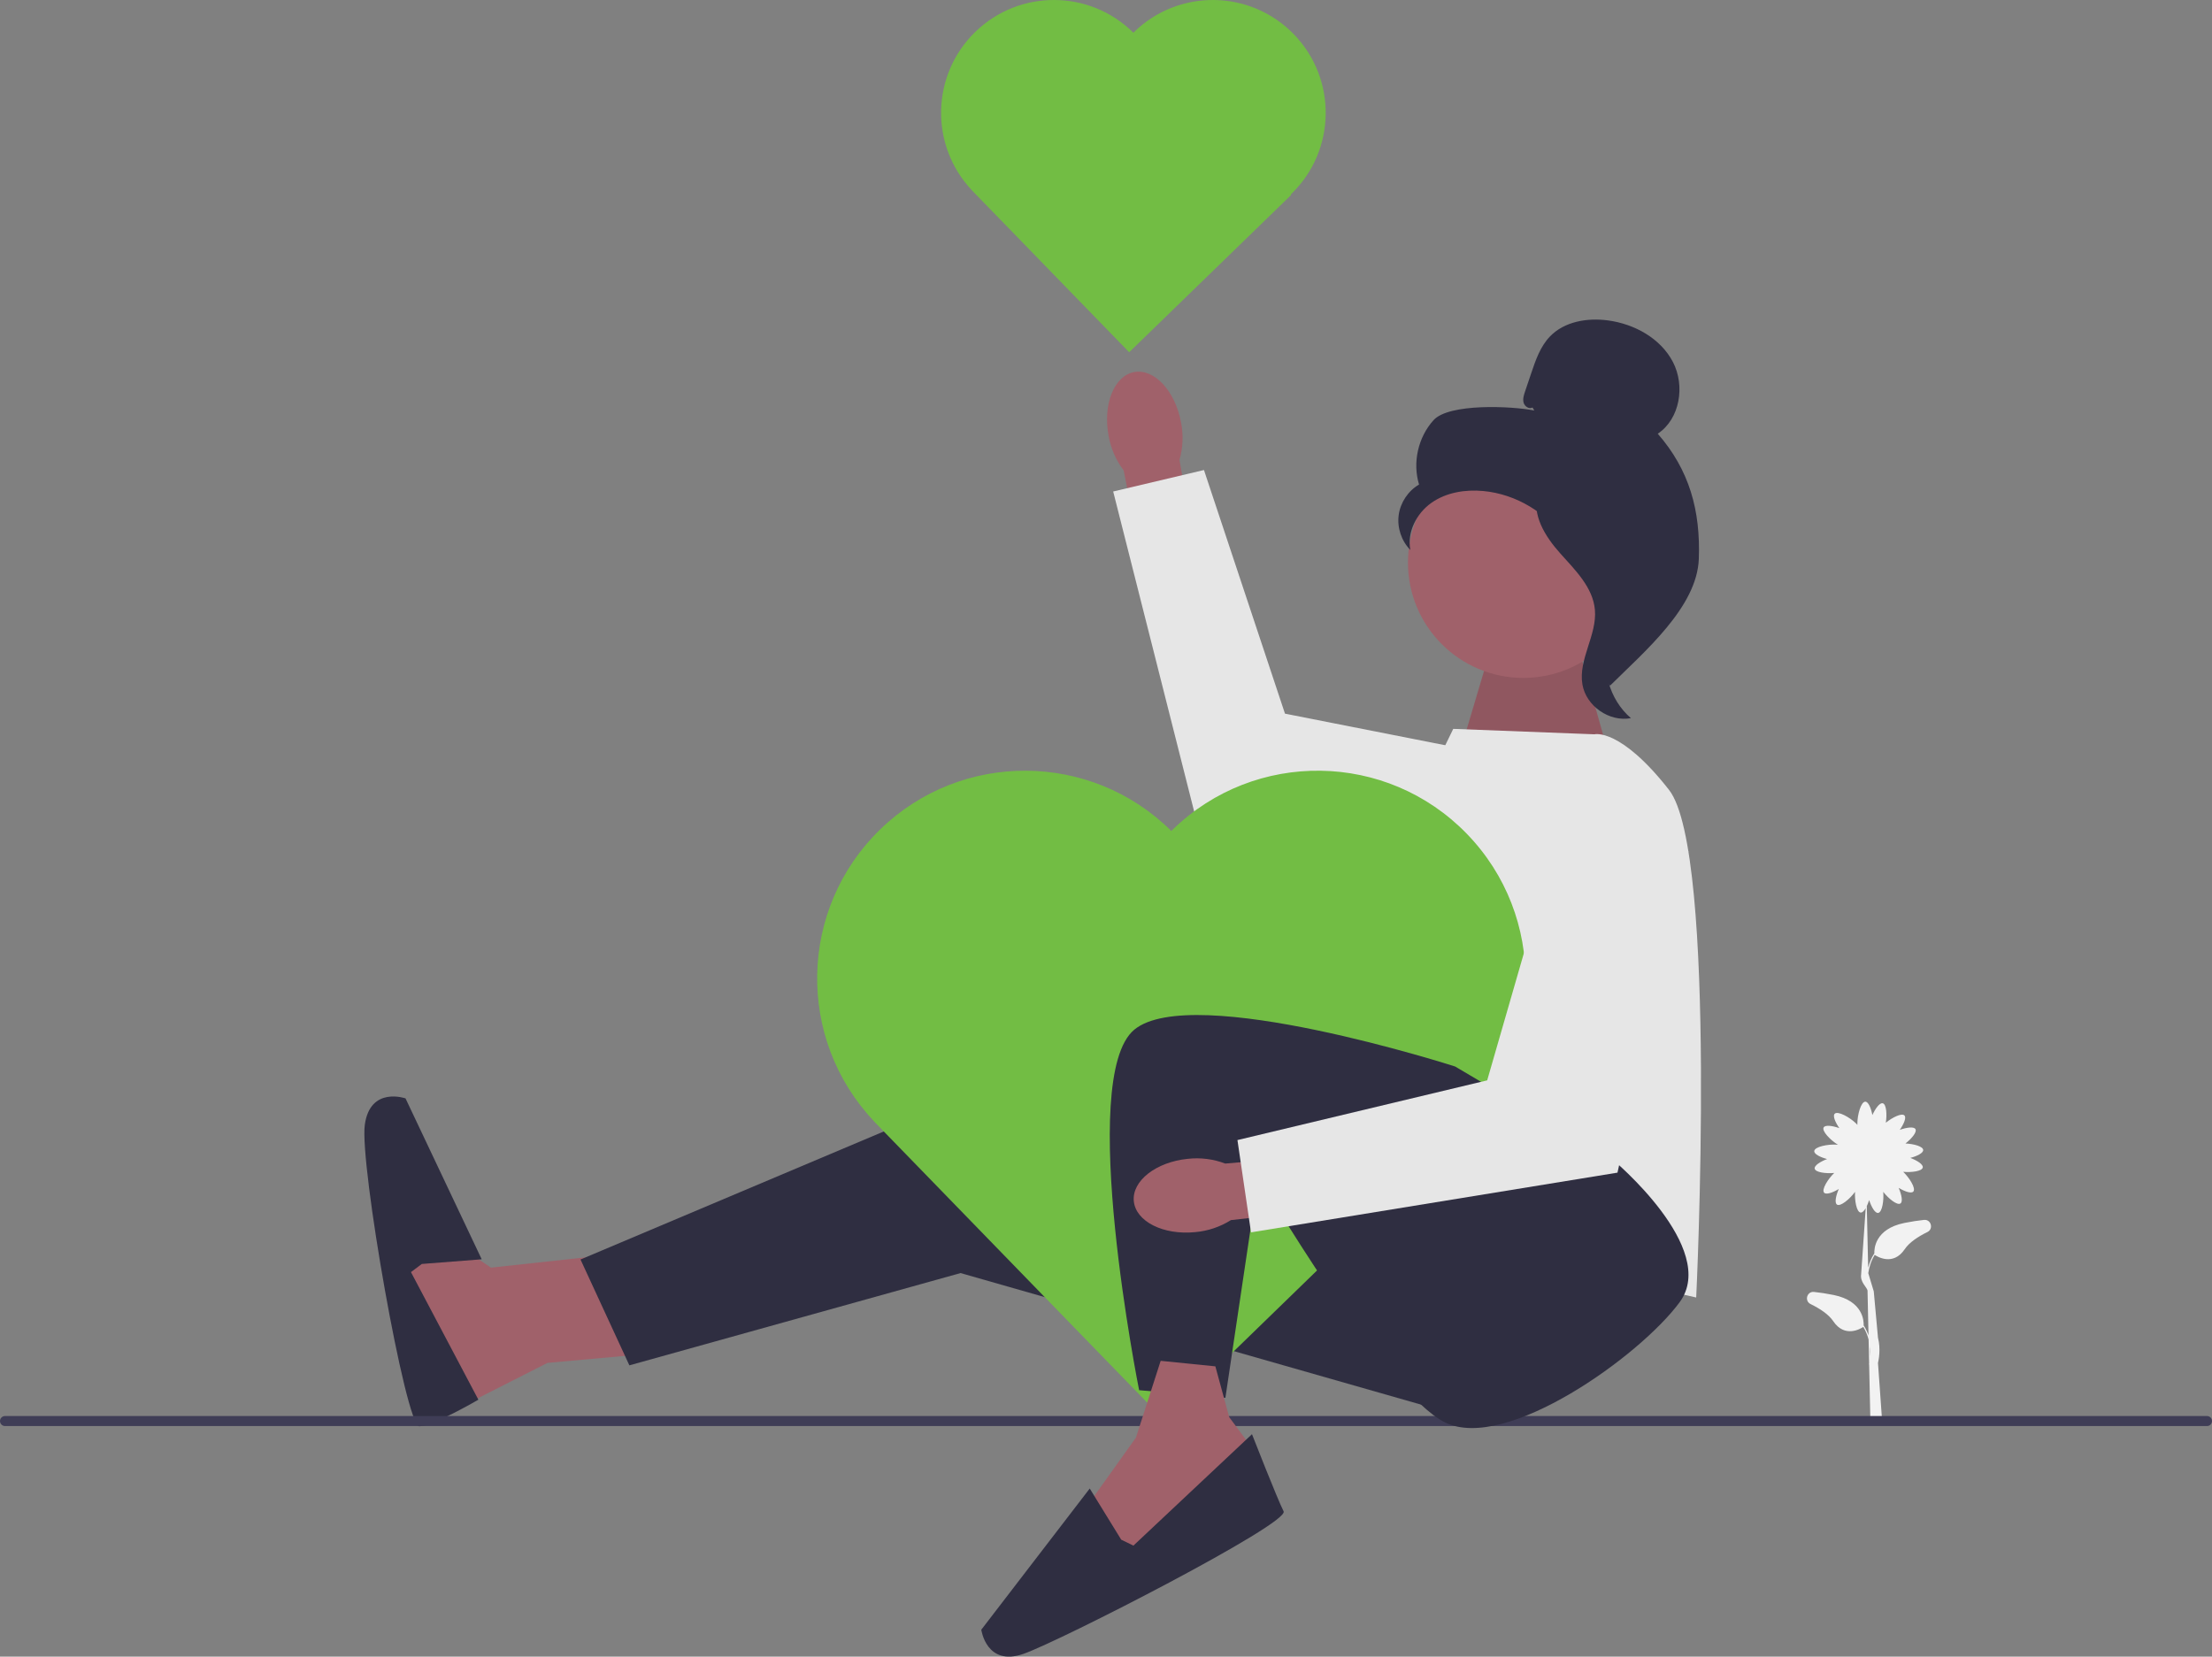 <svg xmlns="http://www.w3.org/2000/svg" width="524.67" height="392.996" viewBox="0 0 524.67 392.996" xmlns:xlink="http://www.w3.org/1999/xlink"><rect x="0" y="0" width="524.67" height="392.996" fill="#808080" stroke="none"/><polygon points="146.064 297.497 116.445 300.716 102.28 291.058 94.079 300.716 98.015 321.096 102.523 337.193 129.853 323.313 151.859 321.321 146.064 297.497" fill="#a0616a"/><polygon points="296.088 263.371 224.617 262.084 137.693 298.785 149.283 323.896 227.836 302.004 349.53 336.774 332.789 254.357 296.088 263.371" fill="#2f2e41"/><path d="m100.053,299.844l14.205-1.106-18.069-38.171s-8.37-2.956-9.658,6.249c-1.288,9.204,9.696,71.527,12.916,71.527s14.021-6.302,14.021-6.302l-15.991-30.266,2.576-1.932s0.0 0.0 0.0 0Z" fill="#2f2e41"/><path d="m456.349,289.393c-1.43.154-2.99.385-4.649.723-7.035,1.433-7.181,6.21-7.12,7.305l-.048-.03c-.707,1.135-1.15,2.283-1.418,3.367l-.322-14.641c.208-.434.398-.927.556-1.432.527,1.622,1.39,3.154,2.134,3.052.968-.132,1.389-2.979,1.209-5.002,1.23,1.585,3.301,3.279,4.083,2.757.624-.418.254-2.137-.427-3.7,1.42.856,2.993,1.418,3.481.875.666-.741-.93-3.271-2.402-4.683,1.97.184,4.475-.13,4.64-1.027.135-.739-1.356-1.671-2.952-2.271,1.603-.423,3.102-1.159,3.052-1.888-.059-.866-2.285-1.445-4.205-1.534,1.448-1.133,2.779-2.699,2.372-3.408-.374-.651-2.114-.399-3.72.175.95-1.359,1.618-2.889,1.109-3.413-.634-.653-2.883.474-4.418,1.719.299-1.94.148-4.388-.722-4.61-.728-.185-1.759,1.239-2.467,2.79-.313-1.628-.945-3.174-1.676-3.174-1.04,0-1.884,3.137-1.884,5.18,0,.116.003.224.008.328-.104-.121-.224-.248-.361-.38-1.466-1.424-4.304-3.004-5.028-2.258-.509.524.159,2.055,1.109,3.413-1.606-.574-3.346-.826-3.72-.175-.503.875,1.646,3.059,3.393,4.119-.105-.013-.215-.023-.333-.031-2.039-.139-5.225.489-5.296,1.527-.05.729,1.449,1.465,3.052,1.888-1.596.6-3.087,1.532-2.952,2.271.164.897,2.67,1.21,4.64,1.027-1.472,1.412-3.068,3.942-2.402,4.683.488.543,2.061-.019,3.481-.875-.682,1.563-1.052,3.282-.427,3.7.825.552,3.087-1.369,4.28-3.021-.122,2.022.362,4.799,1.322,4.909.401.046.827-.382,1.211-1.041l-1.087,15.737c-.254,1.833,1.372,3.029,1.517,3.784l.234,10.657c-.265-.759-.621-1.536-1.102-2.307l-.048.03c.062-1.095-.084-5.872-7.12-7.305-1.659-.338-3.219-.569-4.649-.723-1.688-.182-2.346,2.129-.821,2.875,2.208,1.081,4.285,2.442,5.368,4.055,2.768,4.123,6.592,1.739,7.136,1.369.607,1.011,1.006,2.03,1.257,2.999l.125,5.66c-.031.134-.052.209-.053.214l.058.017.301,13.697,2.796-.022-1-14c.168-.755.685-3.328,0-6l-1-11h0c-.003-.008.057.289,0,0l-1.304-4.322c.19-1.337.63-2.841,1.524-4.329.544.37,4.368,2.753,7.136-1.369,1.083-1.612,3.16-2.974,5.368-4.055,1.525-.746.866-3.057-.821-2.875h0Zm-12.771,32.406l-.053-2.395c.106.906.101,1.723.053,2.395Z" fill="#f2f2f2"/><path d="m0,337.107c0,.66.53,1.19,1.19,1.19h522.29c.66,0,1.19-.53,1.19-1.19,0-.66-.53-1.19-1.19-1.19H1.19c-.66,0-1.19.53-1.19,1.19Z" fill="#3f3d56"/><polygon points="346.553 177.511 353.636 153.687 374.24 153.043 382.61 182.662 346.553 177.511" fill="#a0616a"/><polygon points="346.553 177.511 353.636 153.687 374.24 153.043 382.61 182.662 346.553 177.511" isolation="isolate" opacity=".1"/><path d="m378.182,174.194l-33.482-1.288-10.381,21.345-16.018,94.553,84.026,18.994s5.151-105.596-6.439-120.406c-11.59-14.809-17.707-13.2-17.707-13.2h0Z" fill="#e6e6e6"/><g><path id="uuid-b50eab2c-e31c-430e-a0a5-8c1b41235f73-31" d="m280.123,100.149c-1.396-7.454-6.373-12.775-11.116-11.886s-7.456,7.651-6.059,15.107c.517,2.986,1.742,5.805,3.572,8.22l6.312,31.506,12.453-2.528-5.517-31.461c.832-2.915.954-5.987.355-8.959Z" fill="#a0616a"/><polygon points="373.167 182.774 304.788 169.299 285.572 111.503 264.039 116.596 285.641 201.977 363.042 212.161 373.167 182.774" fill="#e6e6e6"/></g><path d="m269.028,7.567h0c-.067.065-.129.134-.195.199-10.355-10.275-27.031-10.366-37.496-.203h0c-10.503,10.202-10.858,26.951-.797,37.589l-.007.006.251.258h0l37.05,38.148,38.406-37.301-.107-.11c.065-.061.132-.118.196-.181h0c10.605-10.3,10.853-27.248.553-37.853h0c-10.3-10.605-27.248-10.853-37.853-.553,0,0-0,0-0,0Z" fill="#72bd44"/><path d="m278.191,196.766h0c-.123.12-.237.246-.36.367-19.071-18.925-49.785-19.091-69.06-.375h0c-19.344,18.79-19.997,49.637-1.467,69.23l-.012.012.461.475h0l68.238,70.259,70.734-68.699-.197-.202c.119-.113.243-.218.36-.333h0c19.533-18.971,19.988-50.184,1.018-69.717h0c-18.971-19.533-50.184-19.988-69.716-1.018l-0.0 0Z" fill="#72bd44"/><path d="m382.517,275.083s25.267,21.053,15.894,33.818c-9.373,12.766-41.255,35.626-55.65,28.536s-44.289-58.332-44.289-58.332l-7.817,52.489-20.464-1.808s-14.864-74.144-1.157-85.514c13.707-11.37,76.112,8.729,76.112,8.729l37.372,22.081v-0.0 0Z" fill="#2f2e41"/><polygon points="275.303 322.824 269.441 341.026 257.232 358.14 266.59 372.155 296.339 352.559 296.236 342.481 291.565 336.193 288.275 324.132 275.303 322.824" fill="#a0616a"/><path d="m265.943,365.25l-7.466-12.136-25.721,33.495s1.189,8.797,9.967,5.743,63.208-30.964,61.739-33.829-7.501-18.295-7.501-18.295l-28.124,26.432-2.894-1.41h0l0-0Z" fill="#2f2e41"/><g><path id="uuid-787b9c78-8079-48d7-b840-3f1389e84ffd-32" d="m281.731,274.905c-7.546.748-13.277,5.248-12.8,10.051s6.98,8.087,14.529,7.338c3.019-.258,5.933-1.236,8.498-2.851l31.933-3.574-1.446-12.624-31.819,2.786c-2.833-1.08-5.883-1.466-8.895-1.125Z" fill="#a0616a"/><polygon points="372.065 189.325 352.749 256.289 293.512 270.454 296.731 292.346 383.655 278.181 400.47 201.945 372.065 189.325" fill="#e6e6e6"/></g><g><circle cx="361.32" cy="133.455" r="27.363" fill="#a0616a"/><path d="m363.504,96.668c-.792.462-1.852-.237-2.106-1.118-.254-.881.042-1.816.335-2.685.492-1.458.984-2.915,1.476-4.373,1.047-3.101,2.158-6.311,4.426-8.671,3.423-3.563,8.862-4.469,13.759-3.813,6.288.843,12.493,4.248,15.417,9.879,2.924,5.631,1.679,13.488-3.604,17.001,7.53,8.63,10.155,18.249,9.74,29.695-.414,11.446-12.888,21.98-21.022,30.043-1.817-1.101-3.468-6.262-2.469-8.136.999-1.875-.432-4.047.805-5.773s2.272,1.023,1.021-.694c-.789-1.083,2.291-3.576,1.118-4.224-5.674-3.137-7.561-10.209-11.125-15.625-4.299-6.533-11.656-10.957-19.441-11.691-4.289-.404-8.819.328-12.334,2.818-3.515,2.49-5.791,6.939-4.976,11.169-2.111-2.144-3.162-5.285-2.766-8.268.396-2.982,2.231-5.74,4.829-7.258-1.58-5.224-.226-11.232,3.44-15.274s18.539-3.354,23.891-2.29l-.414-.71s0,0,0,0Z" fill="#2f2e41"/><path d="m364.335,116.639c7.089.765,12.208,6.906,16.53,12.577,2.491,3.269,5.101,6.878,5.038,10.988-.063,4.155-2.841,7.718-4.169,11.655-2.17,6.436-.055,14.093,5.11,18.502-5.104.969-10.622-2.858-11.503-7.978-1.026-5.96,3.492-11.712,2.957-17.736-.471-5.307-4.654-9.392-8.209-13.36-3.556-3.968-6.895-9.234-5.259-14.305l-.496-.343s0,0,0,0Z" fill="#2f2e41"/></g></svg>